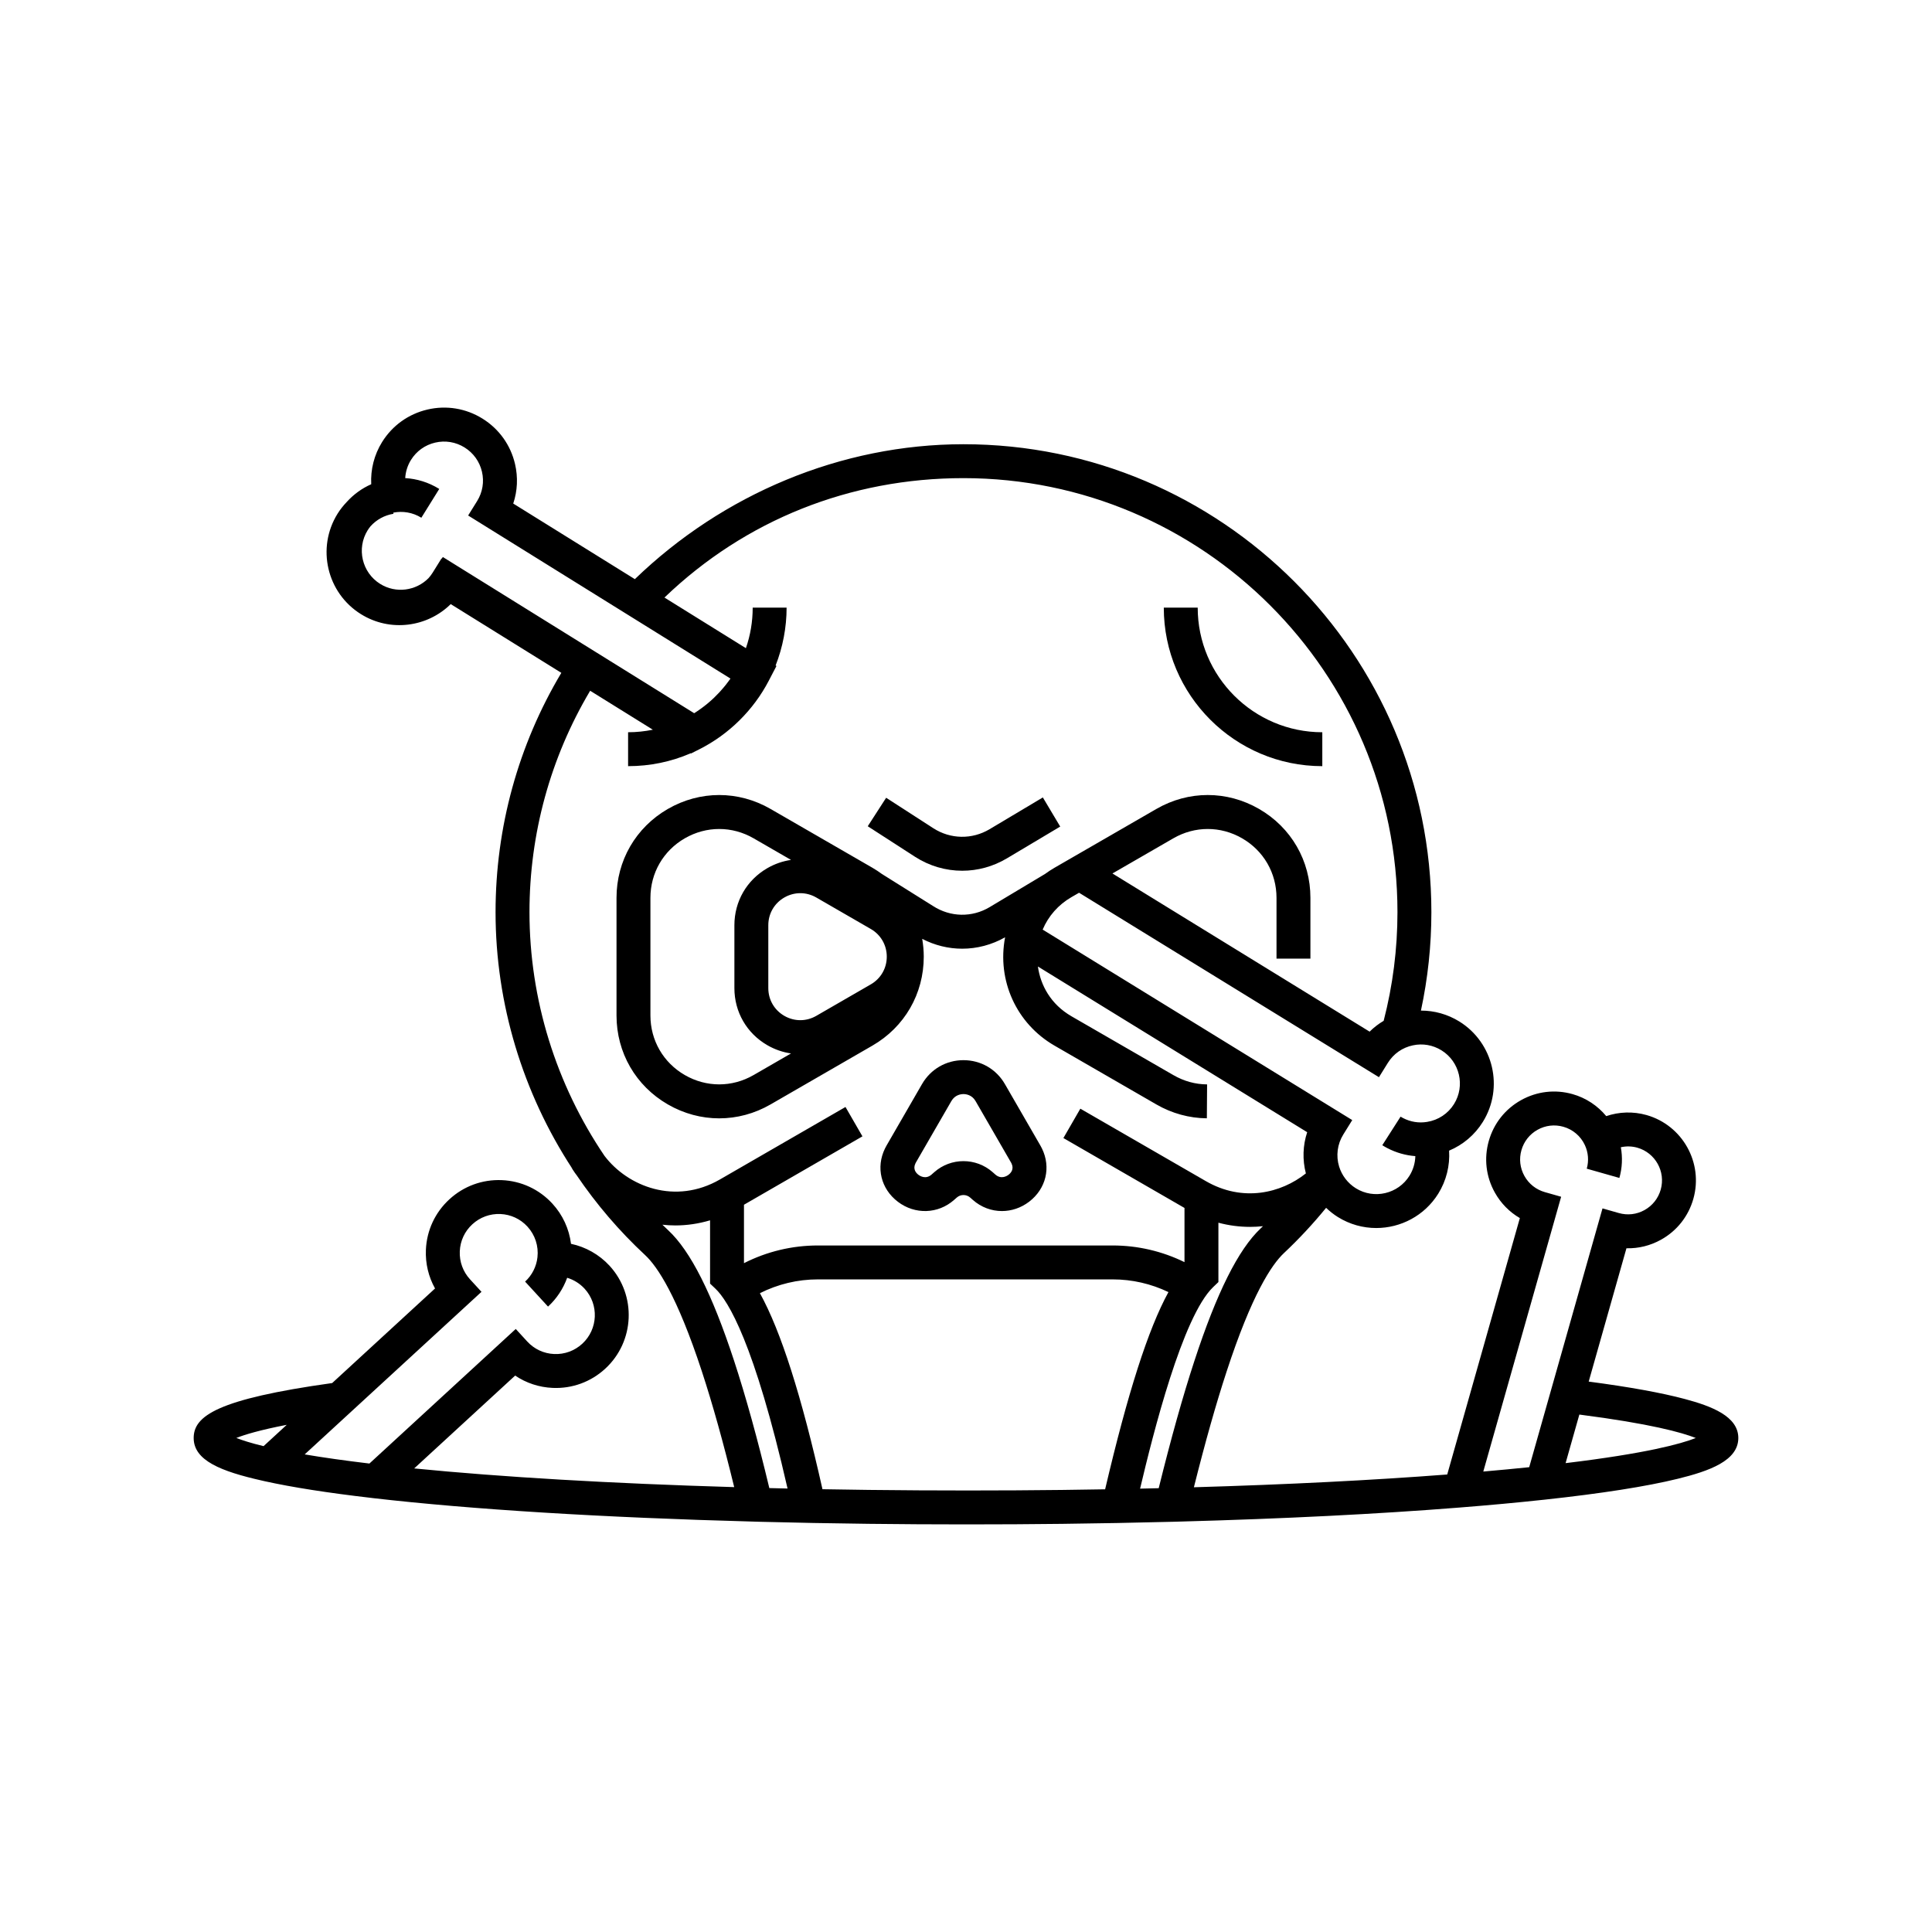<?xml version="1.0" ?><!DOCTYPE svg  PUBLIC '-//W3C//DTD SVG 1.1//EN'  'http://www.w3.org/Graphics/SVG/1.1/DTD/svg11.dtd'><svg enable-background="new 0 0 512 512" height="512px" id="Skull" version="1.1" viewBox="0 0 512 512" width="512px" xml:space="preserve" xmlns="http://www.w3.org/2000/svg" xmlns:xlink="http://www.w3.org/1999/xlink"><g><path d="M237.933,318.471c4.539,3.461,10.667,3.267,14.905-0.475l0.712-0.629c1.014-0.895,2.543-0.896,3.557-0.001l0.713,0.63   c2.218,1.958,4.952,2.945,7.706,2.945c2.51-0.001,5.035-0.82,7.199-2.471c4.493-3.426,5.857-9.105,3.398-14.121   c-0.129-0.265-0.27-0.527-0.423-0.794l-9.386-16.257c-2.293-3.973-6.399-6.344-10.985-6.344c-4.587,0-8.693,2.371-10.986,6.344   l-9.389,16.262c-0.149,0.258-0.288,0.519-0.416,0.78C232.076,309.365,233.44,315.045,237.933,318.471z M242.609,308.295   c0.041-0.084,0.085-0.167,0.13-0.246l9.386-16.257c0.964-1.669,2.561-1.849,3.204-1.849c0.642,0,2.239,0.18,3.202,1.849   l9.383,16.253c0.047,0.08,0.09,0.16,0.135,0.251c0.757,1.544-0.16,2.561-0.774,3.028c-0.433,0.331-1.962,1.299-3.505-0.063   l-0.714-0.631c-2.202-1.944-4.965-2.917-7.727-2.917c-2.763,0-5.525,0.973-7.728,2.917l-0.713,0.63   c-1.544,1.363-3.074,0.396-3.505,0.064C242.769,310.856,241.851,309.84,242.609,308.295z"/><path d="M350.425,203.04v-8.987c-18.207,0-33.021-14.813-33.021-33.02h-8.987C308.417,184.195,327.262,203.04,350.425,203.04z"/><path d="M254.996,230.755c4.083,0,8.171-1.094,11.853-3.288l14.119-8.417l-4.603-7.72l-14.119,8.418   c-4.653,2.773-10.371,2.671-14.92-0.268l-12.487-8.065l-4.876,7.549l12.487,8.065C246.291,229.51,250.64,230.755,254.996,230.755z"/><path d="M446.51,370.755c-6.189-1.655-14.751-3.206-25.489-4.62l10.004-35.331c3.183,0.081,6.325-0.688,9.174-2.275   c4.204-2.344,7.242-6.187,8.554-10.819c2.703-9.535-2.857-19.497-12.408-22.211c-3.547-0.998-7.265-0.873-10.674,0.285   c-2.299-2.771-5.385-4.829-8.919-5.828c-4.622-1.311-9.477-0.74-13.67,1.603c-4.194,2.343-7.226,6.181-8.534,10.798   c-1.316,4.62-0.75,9.477,1.596,13.676c1.594,2.854,3.879,5.17,6.633,6.771l-19.248,67.953c-19.844,1.525-42.402,2.663-67.135,3.384   c3.017-12.028,5.859-22.085,8.659-30.634c6.671-20.426,11.942-28.355,15.189-31.409c3.998-3.759,7.744-7.784,11.19-12.012   c0.954,0.911,1.994,1.741,3.129,2.448c3.164,1.967,6.682,2.904,10.159,2.903c6.46,0,12.782-3.234,16.44-9.112   c2.137-3.441,3.111-7.426,2.865-11.394c3.664-1.53,6.805-4.169,8.941-7.611c5.624-9.038,2.842-20.97-6.208-26.603   c-3.108-1.928-6.63-2.906-10.196-2.899c1.83-8.523,2.769-17.267,2.769-26.089c0-68.376-55.629-124.005-124.005-124.005   c-32.45,0-63.776,13.25-87.083,35.756l-32.229-20.034c1.123-3.353,1.298-6.96,0.472-10.491c-1.175-5.025-4.237-9.293-8.62-12.017   c-4.38-2.726-9.562-3.58-14.59-2.406c-5.024,1.174-9.292,4.232-12.021,8.616c-2.1,3.383-3.076,7.285-2.875,11.177   c-2.438,1.076-4.662,2.672-6.513,4.726c-0.9,0.945-1.719,1.977-2.421,3.104c-5.619,9.048-2.829,20.983,6.217,26.605   c7.728,4.808,17.57,3.473,23.784-2.667l29.313,18.218c-11.414,19.135-17.431,40.949-17.431,63.417   c0,24.274,7.218,47.927,20.333,67.976l-0.025,0.019c-0.097-0.128-0.18-0.25-0.26-0.389l0.13,0.216   c0.226,0.354,0.453,0.698,0.695,1.042c0.006,0.01,0.013,0.02,0.019,0.029l0.153,0.228c0.138,0.196,0.288,0.38,0.429,0.572   c5.205,7.676,11.282,14.803,18.168,21.199c3.231,2.997,8.462,10.778,15.035,30.819c2.837,8.645,5.713,18.951,8.567,30.664   c-32.655-0.965-61.642-2.661-84.807-4.957l26.757-24.605c2.921,1.977,6.34,3.113,9.956,3.268c5.16,0.223,10.104-1.586,13.91-5.086   c7.834-7.203,8.35-19.443,1.141-27.297c-2.748-2.975-6.329-4.98-10.204-5.802c-0.496-3.942-2.198-7.675-4.942-10.655   c-3.491-3.797-8.251-6.006-13.405-6.222c-5.156-0.214-10.085,1.59-13.879,5.079c-3.803,3.484-6.016,8.246-6.231,13.406   c-0.151,3.623,0.695,7.137,2.423,10.225L88.03,366.523c-30.543,4.27-36.704,8.739-36.704,14.56c0,5.976,7.24,8.839,18.117,11.293   c0.264,0.065,0.535,0.129,0.729,0.167c7.218,1.598,16.742,3.086,28.227,4.416l0.502,0.064c26.012,2.999,60.878,5.148,100.857,6.217   l1.662,0.049c9.276,0.242,18.943,0.424,28.733,0.54c8.679,0.102,17.375,0.153,25.846,0.153c8.88,0,17.464-0.049,25.513-0.145   c9.541-0.111,19.371-0.297,29.277-0.551l0.242-0.007c0.139-0.003,0.277-0.005,0.417-0.011l1.291-0.035   c27.446-0.745,52.311-1.992,73.899-3.706c8.089-0.639,15.596-1.333,22.223-2.053l0.366-0.035c15.203-1.644,27.114-3.511,35.4-5.547   c8.333-2.048,16.044-4.774,16.044-10.811C460.674,375.319,453.514,372.628,446.51,370.755z M69.849,383.242   c-3.422-0.827-5.709-1.572-7.218-2.17c2.26-0.892,6.296-2.112,13.359-3.478L69.849,383.242z M97.897,387.852   c-6.417-0.765-12.147-1.572-17.15-2.422l46.855-43.082l-3.037-3.308c-1.867-2.034-2.833-4.675-2.717-7.433   c0.115-2.756,1.296-5.297,3.33-7.161c2.033-1.869,4.672-2.833,7.426-2.72c2.754,0.115,5.299,1.296,7.167,3.327   c2.028,2.203,2.998,5.171,2.66,8.145c-0.279,2.472-1.441,4.76-3.273,6.441l6.077,6.621c2.301-2.112,4.021-4.741,5.072-7.634   c1.748,0.527,3.346,1.515,4.612,2.887c3.852,4.195,3.577,10.742-0.612,14.594c-2.038,1.873-4.682,2.842-7.444,2.723   c-2.749-0.118-5.286-1.299-7.142-3.323l-3.042-3.318L97.897,387.852z M382.015,278.352c4.838,3.01,6.328,9.389,3.319,14.225   c-1.579,2.543-4.174,4.268-7.149,4.739c-2.194,0.362-4.398,0.007-6.402-1.038c-0.208-0.106-0.416-0.225-0.618-0.354l-4.844,7.57   c0.428,0.273,0.885,0.536,1.332,0.766c2.344,1.222,4.858,1.932,7.425,2.125c-0.046,1.82-0.569,3.615-1.55,5.195   c-3.01,4.835-9.393,6.322-14.218,3.323c-2.125-1.325-3.7-3.372-4.433-5.757c-0.871-2.854-0.47-5.945,1.103-8.48l2.377-3.832   l-82.042-50.482c1.516-3.584,4.144-6.587,7.634-8.604l2.013-1.162l79.473,48.882l2.36-3.796c1.502-2.413,3.854-4.063,6.646-4.649   C377.044,276.465,379.737,276.938,382.015,278.352z M115.323,117.295c2.685-0.627,5.45-0.171,7.79,1.285   c2.344,1.457,3.981,3.738,4.609,6.423c0.627,2.684,0.172,5.449-1.283,7.787l-2.378,3.823l69.52,43.214   c-0.008,0.011-0.015,0.023-0.023,0.035c-0.158,0.226-0.327,0.444-0.49,0.667c-0.239,0.324-0.479,0.646-0.729,0.961   c-0.166,0.208-0.335,0.413-0.505,0.617c-0.284,0.34-0.573,0.675-0.87,1.003c-0.144,0.159-0.286,0.319-0.433,0.476   c-0.436,0.464-0.882,0.919-1.343,1.358c-0.014,0.013-0.027,0.027-0.041,0.04c-0.528,0.5-1.072,0.982-1.631,1.447   c-0.004,0.003-0.009,0.007-0.013,0.01c-0.535,0.444-1.085,0.87-1.647,1.279c-0.057,0.042-0.114,0.083-0.171,0.124   c-0.542,0.391-1.096,0.766-1.661,1.123c-0.02,0.013-0.04,0.026-0.06,0.039l-66.612-41.395l-0.261,0.42l-0.082-0.051l-2.376,3.818   c-0.32,0.514-0.686,0.982-1.076,1.419c-3.315,3.362-8.631,4.12-12.8,1.527c-4.837-3.007-6.33-9.387-3.328-14.222   c0.233-0.375,0.493-0.723,0.764-1.057c1.572-1.744,3.702-2.927,6.071-3.306l-0.026-0.308c2.471-0.48,5.12-0.077,7.422,1.353   l4.744-7.633c-2.82-1.752-5.919-2.687-9.021-2.872c0.104-1.682,0.607-3.334,1.519-4.802   C110.356,119.557,112.637,117.922,115.323,117.295z M160.196,306.314c-12.811-18.918-19.879-41.449-19.879-64.586   c0-20.786,5.552-40.962,16.08-58.672l16.617,10.328c-2.139,0.432-4.327,0.667-6.562,0.667v8.987c5.795,0,11.369-1.15,16.602-3.415   l0.083,0.052l2.257-1.14c7.784-3.932,14.292-10.365,18.328-18.115l2.048-3.932l-0.224-0.121c1.905-4.859,2.912-10.082,2.912-15.334   h-8.987c0,3.719-0.613,7.311-1.799,10.74l-21.582-13.416c21.477-20.613,49.255-31.646,79.236-31.646   c63.421,0,115.018,51.597,115.018,115.018c0,9.784-1.24,19.459-3.658,28.799c-1.351,0.801-2.604,1.757-3.722,2.871l-68.154-41.92   l16.14-9.317c5.703-3.295,12.514-3.297,18.219-0.005c5.71,3.294,9.119,9.197,9.119,15.789v16.096h8.986v-16.096   c0-9.842-5.089-18.654-13.613-23.573c-8.521-4.917-18.692-4.913-27.206,0.008l-26.999,15.585c-0.882,0.51-1.724,1.064-2.531,1.655   l-14.678,8.787c-4.653,2.774-10.371,2.671-14.973-0.3l-13.575-8.504c-0.799-0.582-1.625-1.136-2.498-1.64l-26.995-15.585   c-8.52-4.919-18.694-4.92-27.214,0c-8.521,4.919-13.607,13.73-13.607,23.569v31.17c0,9.838,5.087,18.648,13.607,23.568   c4.261,2.46,8.934,3.689,13.607,3.689c4.673,0,9.348-1.23,13.607-3.689l26.995-15.586c8.521-4.919,13.607-13.729,13.607-23.568   c0-1.608-0.149-3.186-0.414-4.727c3.335,1.73,6.962,2.611,10.6,2.611c3.904,0,7.812-1.013,11.369-3.02   c-2.18,11.431,2.974,22.86,13.095,28.708l26.993,15.582c4.101,2.372,8.728,3.644,13.38,3.678l0.065-8.988   c-3.142-0.021-6.15-0.854-8.948-2.471l-26.995-15.583c-5.484-3.169-8.196-8.212-8.896-13.19l71.363,43.912   c-1.16,3.505-1.286,7.295-0.349,10.924c-6.584,5.249-16.726,7.691-26.494,2.049l-33.272-19.206l-4.491,7.784l32.092,18.525v14.361   c-5.9-2.896-12.387-4.416-19.025-4.416h-78.144c-6.853,0-13.533,1.616-19.574,4.689v-15.484l31.396-18.123l-4.492-7.783   l-33.271,19.205C178.988,319.383,166.403,314.492,160.196,306.314z M203.355,276.991c1.985,1.146,4.109,1.87,6.272,2.185   l-9.916,5.725c-5.707,3.295-12.521,3.295-18.227,0s-9.114-9.196-9.114-15.785v-31.17c0-6.59,3.407-12.491,9.113-15.786   c2.854-1.647,5.983-2.471,9.114-2.471s6.261,0.824,9.114,2.471l9.916,5.725c-2.163,0.314-4.288,1.039-6.272,2.185   c-5.468,3.157-8.733,8.811-8.733,15.125v16.671C194.623,268.18,197.888,273.834,203.355,276.991z M207.849,269.209   c-2.654-1.533-4.239-4.278-4.239-7.344v-16.671c0-3.065,1.584-5.811,4.239-7.343c1.328-0.766,2.783-1.149,4.239-1.149   s2.913,0.383,4.24,1.149l14.438,8.336c2.654,1.532,4.239,4.278,4.239,7.343c0,3.064-1.585,5.81-4.239,7.342l-14.438,8.337   C213.673,270.74,210.503,270.74,207.849,269.209z M203.879,394.357c-3.096-12.923-6.232-24.271-9.332-33.719   c-5.838-17.802-11.55-29.122-17.461-34.605c-0.521-0.484-1.032-0.979-1.543-1.472c1.138,0.122,2.283,0.192,3.432,0.192   c3.075,0,6.17-0.457,9.199-1.357v16.773l1.406,1.329c3.396,3.212,10.309,14.378,19.127,52.976   C207.083,394.438,205.482,394.398,203.879,394.357z M281.407,394.852c-15.658,0.186-33.443,0.197-51.146-0.009   c-4.131-0.05-8.231-0.112-12.299-0.185c-5.547-24.734-11.018-41.9-16.578-51.953c4.755-2.389,9.984-3.655,15.351-3.655h78.144   c5.144,0,10.168,1.161,14.77,3.366c-5.399,9.863-10.772,26.686-16.781,52.266C289.017,394.748,285.186,394.807,281.407,394.852z    M307.069,394.387c-1.646,0.039-3.29,0.078-4.932,0.115c3.474-14.709,11.252-45.645,19.368-53.418l1.386-1.326v-15.727   c2.758,0.738,5.58,1.105,8.396,1.105c1.143,0,2.283-0.064,3.418-0.184c-0.208,0.197-0.412,0.399-0.621,0.596   c-5.915,5.564-11.664,17.068-17.574,35.164C313.456,370.033,310.364,381.067,307.069,394.387z M405.255,388.821   c-3.827,0.397-7.898,0.782-12.167,1.153l20.631-72.821l-4.321-1.228c-2.314-0.658-4.235-2.177-5.409-4.277   c-1.172-2.098-1.456-4.523-0.797-6.836c0.656-2.315,2.173-4.236,4.272-5.409c2.097-1.171,4.522-1.457,6.84-0.8   c2.51,0.709,4.584,2.469,5.69,4.832c0.922,1.963,1.103,4.191,0.51,6.276l8.646,2.456c0.758-2.667,0.876-5.451,0.386-8.138   c1.428-0.313,2.925-0.289,4.364,0.116c4.774,1.356,7.559,6.342,6.206,11.113c-0.657,2.32-2.179,4.246-4.283,5.419   c-2.095,1.167-4.516,1.449-6.817,0.793l-4.329-1.233L405.255,388.821z M414.9,387.746l3.645-12.871   c18.799,2.416,27.18,4.752,30.858,6.21C445.497,382.633,436.284,385.168,414.9,387.746z"/></g></svg>